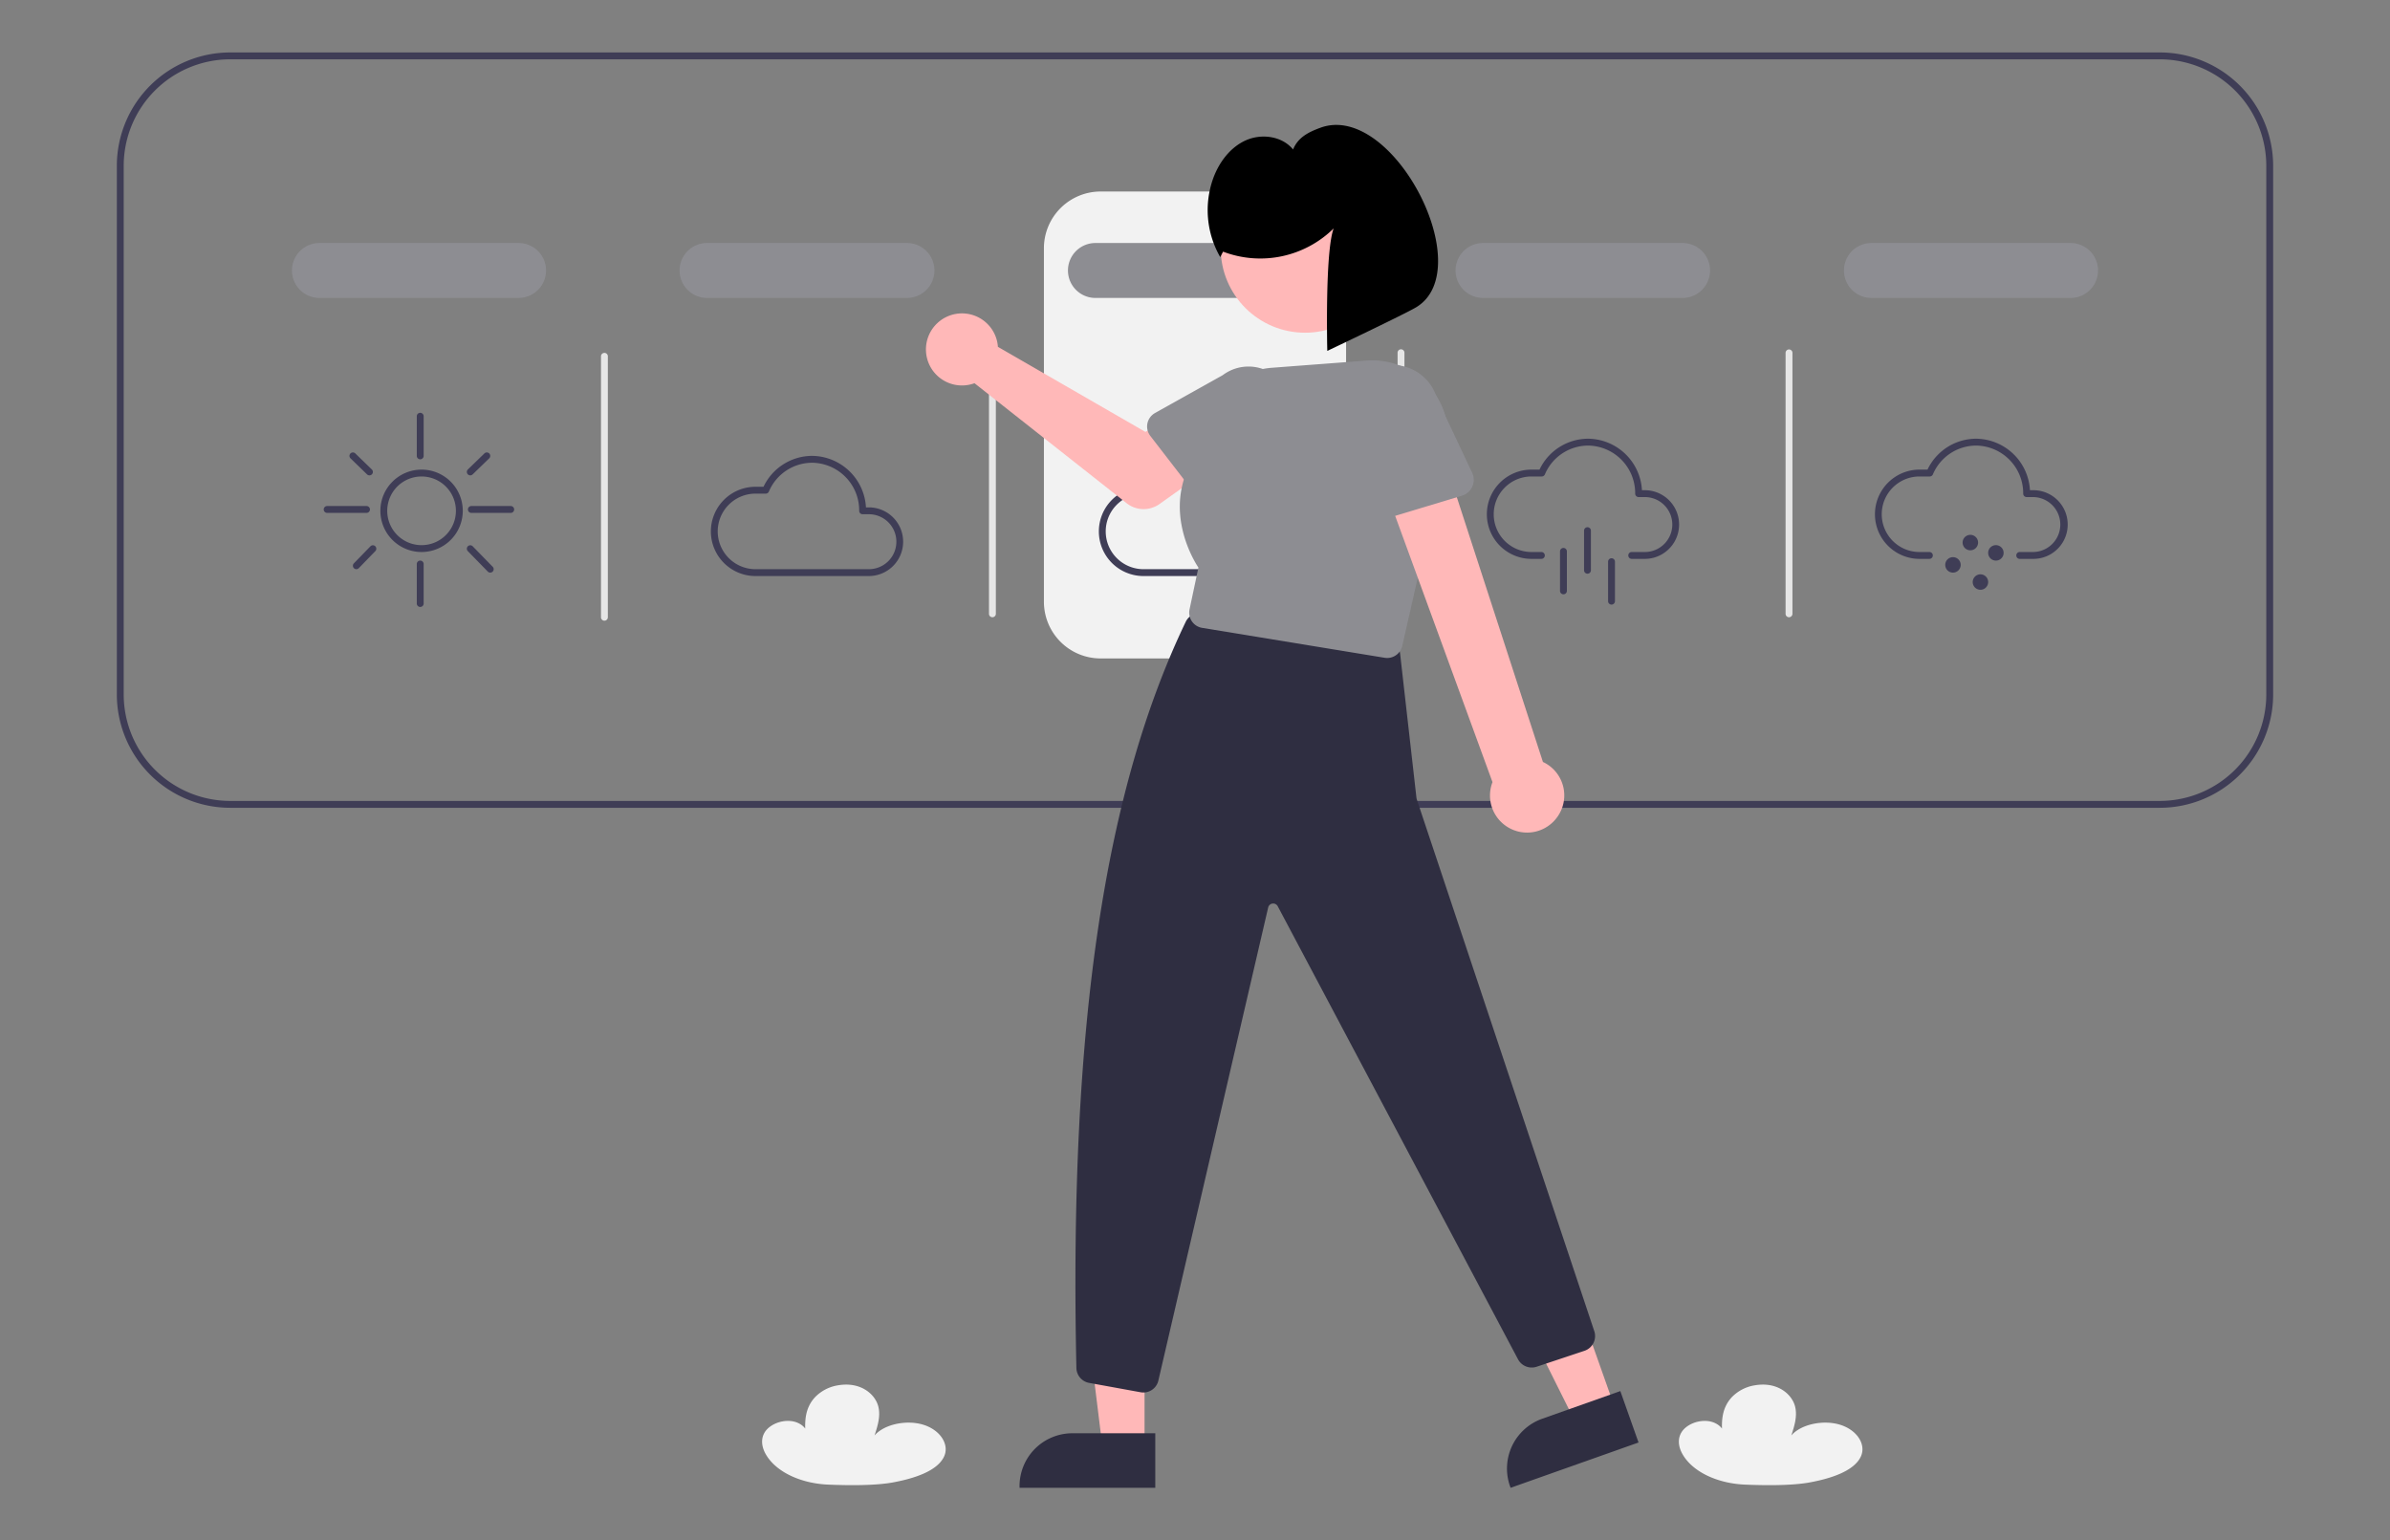 <svg width="900" height="580" viewBox="0 0 900 580" fill="none" xmlns="http://www.w3.org/2000/svg"><rect x="0" y="0" width="900" height="580" fill="#808080" stroke="none"/><path d="M485.556 247.968h-71.114a21.357 21.357 0 01-21.335-21.334V93.456a21.36 21.36 0 0121.335-21.334h71.114a21.357 21.357 0 0121.335 21.334v133.178a21.358 21.358 0 01-21.335 21.334z" fill="#F2F2F2"/><path d="M813.331 19.755H86.669A42.71 42.71 0 0044 62.424v199.121a42.711 42.711 0 0042.669 42.668H813.33A42.71 42.71 0 00856 261.545V62.424a42.709 42.709 0 00-42.669-42.67zm40.083 241.79a40.13 40.13 0 01-40.083 40.082H86.669a40.13 40.13 0 01-40.083-40.082V62.424A40.134 40.134 0 0186.669 22.34H813.33a40.133 40.133 0 0140.083 40.083v199.121z" fill="#3F3D56"/><path d="M158.752 207.886a15.515 15.515 0 1115.516-15.516 15.536 15.536 0 01-15.516 15.516zm0-28.446a12.927 12.927 0 00-11.945 7.982 12.928 12.928 0 0016.893 16.894 12.934 12.934 0 007.982-11.946 12.943 12.943 0 00-12.93-12.93zm-.51-6.465a1.29 1.29 0 01-.914-.379 1.29 1.29 0 01-.379-.914v-14.869a1.294 1.294 0 112.586 0v14.869c0 .343-.136.672-.379.914a1.29 1.29 0 01-.914.379zm-20.177 20.179h-14.87a1.294 1.294 0 01-1.293-1.293 1.295 1.295 0 011.293-1.293h14.87a1.294 1.294 0 010 2.586zm54.306 0h-14.869a1.293 1.293 0 110-2.586h14.869a1.294 1.294 0 010 2.586zm-15.279-14.138a1.294 1.294 0 01-.9-2.221l6.226-6.041a1.296 1.296 0 011.829.027 1.293 1.293 0 01-.028 1.829l-6.227 6.041a1.284 1.284 0 01-.9.365zm-37.972 0c-.337 0-.66-.131-.901-.365l-6.227-6.041a1.29 1.29 0 01-.301-1.405 1.28 1.28 0 01.689-.71 1.276 1.276 0 01.989-.015c.158.062.302.155.424.274l6.227 6.041a1.288 1.288 0 01.298 1.414 1.295 1.295 0 01-1.198.807zm-4.935 35.334a1.295 1.295 0 01-1.19-.789 1.292 1.292 0 01.263-1.405l6.227-6.412a1.291 1.291 0 012.22.882c.006.343-.126.674-.365.92l-6.227 6.412a1.283 1.283 0 01-.928.392zm50.427 1.294a1.295 1.295 0 01-.926-.39l-7.52-7.706a1.293 1.293 0 011.851-1.806l7.52 7.706a1.294 1.294 0 01-.925 2.196zm-26.37 12.93a1.294 1.294 0 01-1.293-1.293v-14.87c0-.343.136-.672.379-.914a1.29 1.29 0 011.828 0c.243.242.379.571.379.914v14.87a1.291 1.291 0 01-1.293 1.293zm169.135-11.638h-43.163a16.811 16.811 0 010-33.617h3.301a20.312 20.312 0 0118.281-11.637 20.51 20.51 0 0120.296 19.395h1.285a12.926 12.926 0 0112.718 12.929 12.933 12.933 0 01-12.718 12.93zm-43.163-31.031a14.221 14.221 0 00-13.94 14.222 14.227 14.227 0 0013.94 14.223h43.163a10.345 10.345 0 000-20.687h-2.539a1.294 1.294 0 01-1.293-1.293 17.949 17.949 0 00-17.749-18.102 17.738 17.738 0 00-16.259 10.854 1.296 1.296 0 01-1.188.783h-4.135zm187.34 6.538l-1.007-2.382a12.93 12.93 0 004.07-21.096 12.926 12.926 0 00-11.665-3.492 12.939 12.939 0 00-5.667 2.697 12.945 12.945 0 00-3.729 5.048l-2.39-.986a15.524 15.524 0 0111.274-9.294 15.524 15.524 0 0113.997 4.19 15.514 15.514 0 014.312 13.96 15.516 15.516 0 01-9.195 11.355z" fill="#3F3D56"/><path d="M473.486 216.936h-43.162a16.807 16.807 0 01-16.527-16.809 16.808 16.808 0 0116.527-16.808h3.301a20.309 20.309 0 0118.28-11.637 20.512 20.512 0 0120.296 19.395h1.285a12.934 12.934 0 019.006 21.998 12.929 12.929 0 01-9.006 3.861zm-43.162-31.031a14.223 14.223 0 00-9.874 24.18 14.218 14.218 0 009.874 4.265h43.162a10.347 10.347 0 007.178-17.583 10.343 10.343 0 00-7.178-3.104h-2.539a1.295 1.295 0 01-1.293-1.293 17.945 17.945 0 00-17.749-18.102 17.74 17.74 0 00-16.259 10.854 1.296 1.296 0 01-1.188.783h-4.134zm189.27 24.567h-5.19a1.294 1.294 0 010-2.586h5.19a10.346 10.346 0 000-20.688h-2.539a1.294 1.294 0 01-1.293-1.293 17.95 17.95 0 00-17.75-18.102 17.743 17.743 0 00-16.259 10.854 1.287 1.287 0 01-1.188.783h-4.134a14.222 14.222 0 00-13.94 14.223 14.226 14.226 0 0013.94 14.223h4.009a1.294 1.294 0 011.293 1.293 1.295 1.295 0 01-1.293 1.293h-4.009a16.815 16.815 0 01-16.527-16.809 16.813 16.813 0 0116.527-16.809h3.301a20.312 20.312 0 0118.28-11.637 20.517 20.517 0 0120.297 19.395h1.285a12.932 12.932 0 010 25.86z" fill="#3F3D56"/><path d="M597.797 216.053a1.29 1.29 0 01-.914-.379 1.29 1.29 0 01-.379-.914v-14.869a1.294 1.294 0 112.586 0v14.869c0 .343-.136.672-.379.914a1.29 1.29 0 01-.914.379zm-9.051 7.758a1.29 1.29 0 01-.914-.379 1.29 1.29 0 01-.379-.914v-14.87a1.293 1.293 0 012.586 0v14.87c0 .343-.136.672-.379.914a1.29 1.29 0 01-.914.379zm18.104 3.879a1.294 1.294 0 01-1.293-1.293v-14.87a1.294 1.294 0 011.293-1.293 1.295 1.295 0 011.293 1.293v14.87a1.294 1.294 0 01-1.293 1.293zm158.853-17.218h-5.19a1.294 1.294 0 010-2.586h5.19a10.346 10.346 0 000-20.688h-2.539a1.294 1.294 0 01-1.293-1.293 17.95 17.95 0 00-17.749-18.102 17.746 17.746 0 00-16.259 10.854 1.296 1.296 0 01-1.188.783h-4.134a14.226 14.226 0 000 28.446h4.008a1.293 1.293 0 110 2.586h-4.008a16.812 16.812 0 010-33.618h3.301a20.309 20.309 0 0118.28-11.637 20.514 20.514 0 0120.296 19.395h1.285a12.93 12.93 0 010 25.86z" fill="#3F3D56"/><path d="M741.894 207.239a2.91 2.91 0 100-5.818 2.91 2.91 0 000 5.818zm9.697 3.879a2.908 2.908 0 10.001-5.817 2.908 2.908 0 00-.001 5.817zm-16.162 4.526a2.91 2.91 0 10-.002-5.82 2.91 2.91 0 00.002 5.82zm10.344 6.465a2.91 2.91 0 10-.002-5.82 2.91 2.91 0 00.002 5.82z" fill="#3F3D56"/><path d="M195.281 112.205h-74.994a10.344 10.344 0 010-20.688h74.994a10.344 10.344 0 010 20.688zm146.107 0h-74.993a10.345 10.345 0 110-20.688h74.993a10.345 10.345 0 110 20.688zm146.11 0h-74.994a10.344 10.344 0 010-20.688h74.994a10.344 10.344 0 010 20.688zm146.107 0h-74.993a10.345 10.345 0 110-20.688h74.993a10.34 10.34 0 0110.344 10.344 10.344 10.344 0 01-10.344 10.344zm146.108 0h-74.994a10.344 10.344 0 010-20.688h74.994a10.344 10.344 0 010 20.688z" fill="#8D8D92"/><path d="M227.605 233.746a1.293 1.293 0 01-1.293-1.293v-98.267a1.296 1.296 0 012.208-.915c.242.243.378.572.378.915v98.267a1.293 1.293 0 01-1.293 1.293zm146.108-1.293a1.29 1.29 0 01-.914-.379 1.29 1.29 0 01-.379-.914v-98.267a1.294 1.294 0 112.586 0v98.267c0 .343-.136.672-.379.914a1.29 1.29 0 01-.914.379zm153.867 0a1.29 1.29 0 01-.914-.379 1.29 1.29 0 01-.379-.914v-98.267a1.294 1.294 0 112.586 0v98.267c0 .343-.136.672-.379.914a1.29 1.29 0 01-.914.379zm146.108 0a1.294 1.294 0 01-1.293-1.293v-98.267c0-.343.136-.672.378-.915a1.297 1.297 0 011.829 0c.242.243.379.572.379.915v98.267a1.294 1.294 0 01-1.293 1.293z" fill="#E6E6E6"/><path d="M657.144 559.106c-9.915-.411-18.949-4.413-23.036-10.613-.191-.29-.371-.584-.54-.882-1.492-2.642-1.958-5.679-.327-8.281 1.632-2.603 5.707-4.58 9.799-4.17 4.093.411 7.288 3.675 5.595 6.259-.379-5.222-.688-10.708 3.521-15.253a15.392 15.392 0 018.618-4.454c8.483-1.491 14.115 3.305 15.243 8.148.832 3.575-.318 7.211-1.462 10.745 3.527-4.172 11.918-6.028 18.344-4.058 6.425 1.971 9.991 7.493 7.795 12.073-2.586 5.395-11.208 8.184-19.217 9.658-6.613 1.217-16.53 1.152-24.333.828zm-345.228 0c-9.916-.411-18.95-4.413-23.036-10.613-.191-.29-.372-.584-.54-.882-1.493-2.642-1.958-5.679-.327-8.281 1.631-2.603 5.706-4.58 9.799-4.17 4.093.411 7.288 3.675 5.594 6.259-.378-5.222-.688-10.708 3.522-15.253a15.388 15.388 0 018.618-4.454c8.482-1.491 14.114 3.305 15.242 8.148.833 3.575-.317 7.211-1.462 10.745 3.528-4.172 11.919-6.028 18.344-4.058 6.426 1.971 9.991 7.493 7.796 12.073-2.587 5.395-11.209 8.184-19.218 9.658-6.613 1.217-16.53 1.152-24.332.828z" fill="#F2F2F2"/><path d="M431.002 544.938h-15.851l-7.542-61.143 23.396.001-.003 61.142z" fill="#FFB8B8"/><path d="M435.042 560.305l-51.112-.002v-.646a19.885 19.885 0 015.827-14.068 19.894 19.894 0 0114.067-5.826h.002l31.217.001-.001 20.541z" fill="#2F2E41"/><path d="M608.084 530.108l-14.943 5.291-27.522-55.117 22.053-7.809 20.412 57.635z" fill="#FFB8B8"/><path d="M617.022 543.242l-48.18 17.063-.216-.61a19.889 19.889 0 01.796-15.205 19.89 19.89 0 0111.315-10.189l.001-.001 29.427-10.421 6.857 19.363zM430.56 524.41c-.356 0-.711-.032-1.061-.096l-19.384-3.524a5.84 5.84 0 01-4.781-5.607c-2.818-130.482 11.035-218.165 41.173-281.014a5.786 5.786 0 016.066-3.209l69.707 10.064a5.828 5.828 0 014.95 5.103l6.146 54.181a4.6 4.6 0 00.184.861l66.834 200.245a5.847 5.847 0 01-3.706 7.281l-18.061 6.02a5.847 5.847 0 01-7.045-2.918l-90.404-170.464a1.946 1.946 0 00-1.974-1.057 1.936 1.936 0 00-1.655 1.509l-41.326 178.052a5.79 5.79 0 01-5.663 4.573z" fill="#2F2E41"/><path d="M375.468 128.492c.159.698.262 1.407.31 2.121l55.543 32.043 13.501-7.773 14.393 18.842-22.564 16.082a10.341 10.341 0 01-12.41-.302l-57.275-45.185a13.571 13.571 0 01-18.2-11.217 13.569 13.569 0 017.302-13.592 13.573 13.573 0 0115.296 2.019 13.567 13.567 0 014.104 6.962z" fill="#FFB8B8"/><path d="M432.083 159.453a5.827 5.827 0 012.86-3.912l25.488-14.252a16.161 16.161 0 0119.818 25.529l-20.323 21.103a5.81 5.81 0 01-4.509 1.774 5.824 5.824 0 01-4.288-2.256l-17.952-23.266a5.817 5.817 0 01-1.094-4.72z" fill="#8D8D92"/><path d="M491.439 125.298c17.539 0 31.757-14.218 31.757-31.758 0-17.539-14.218-31.757-31.757-31.757s-31.757 14.218-31.757 31.757c0 17.54 14.218 31.758 31.757 31.758z" fill="#FFB8B8"/><path d="M522.362 247.798a5.946 5.946 0 01-.942-.077l-68.726-11.267a5.815 5.815 0 01-3.862-2.458 5.83 5.83 0 01-.889-4.491l3.344-15.763c-1.712-2.553-15.649-24.755 1.326-45.61a28.456 28.456 0 0126.42-29.638l35.517-2.698a28.602 28.602 0 0124.228 10.313 28.614 28.614 0 015.539 25.742l-16.282 71.421a5.835 5.835 0 01-5.673 4.526z" fill="#8D8D92"/><path d="M586.542 307.522a13.904 13.904 0 002.042-11.575 13.904 13.904 0 00-2.784-5.338 13.875 13.875 0 00-4.78-3.658l-39.13-120.309-22.677 10.76 42.815 117.143a13.965 13.965 0 0024.514 12.977z" fill="#FFB8B8"/><path d="M550.546 186.671l-30.112 9.096a6.232 6.232 0 01-5.138-.703 6.228 6.228 0 01-2.824-4.35l-4.572-31.026a17.3 17.3 0 0111.631-21.486 17.294 17.294 0 0121.514 11.58l13.334 28.272a6.233 6.233 0 01-3.833 8.617z" fill="#8D8D92"/><path d="M460.57 94.767a39.363 39.363 0 0041.648-8.746c-3.331 8.8-2.4 46.126-2.4 46.126s29.541-14.025 33.549-16.477c23.671-14.487-8.976-77.506-36.135-67.568-4.6 1.684-8.441 3.664-10.302 8.195-4.055-5.002-11.732-6.087-17.637-3.518-5.904 2.57-10.102 8.138-12.359 14.169a35.441 35.441 0 002.577 29.885l1.059-2.066z" fill="#000"/></svg>